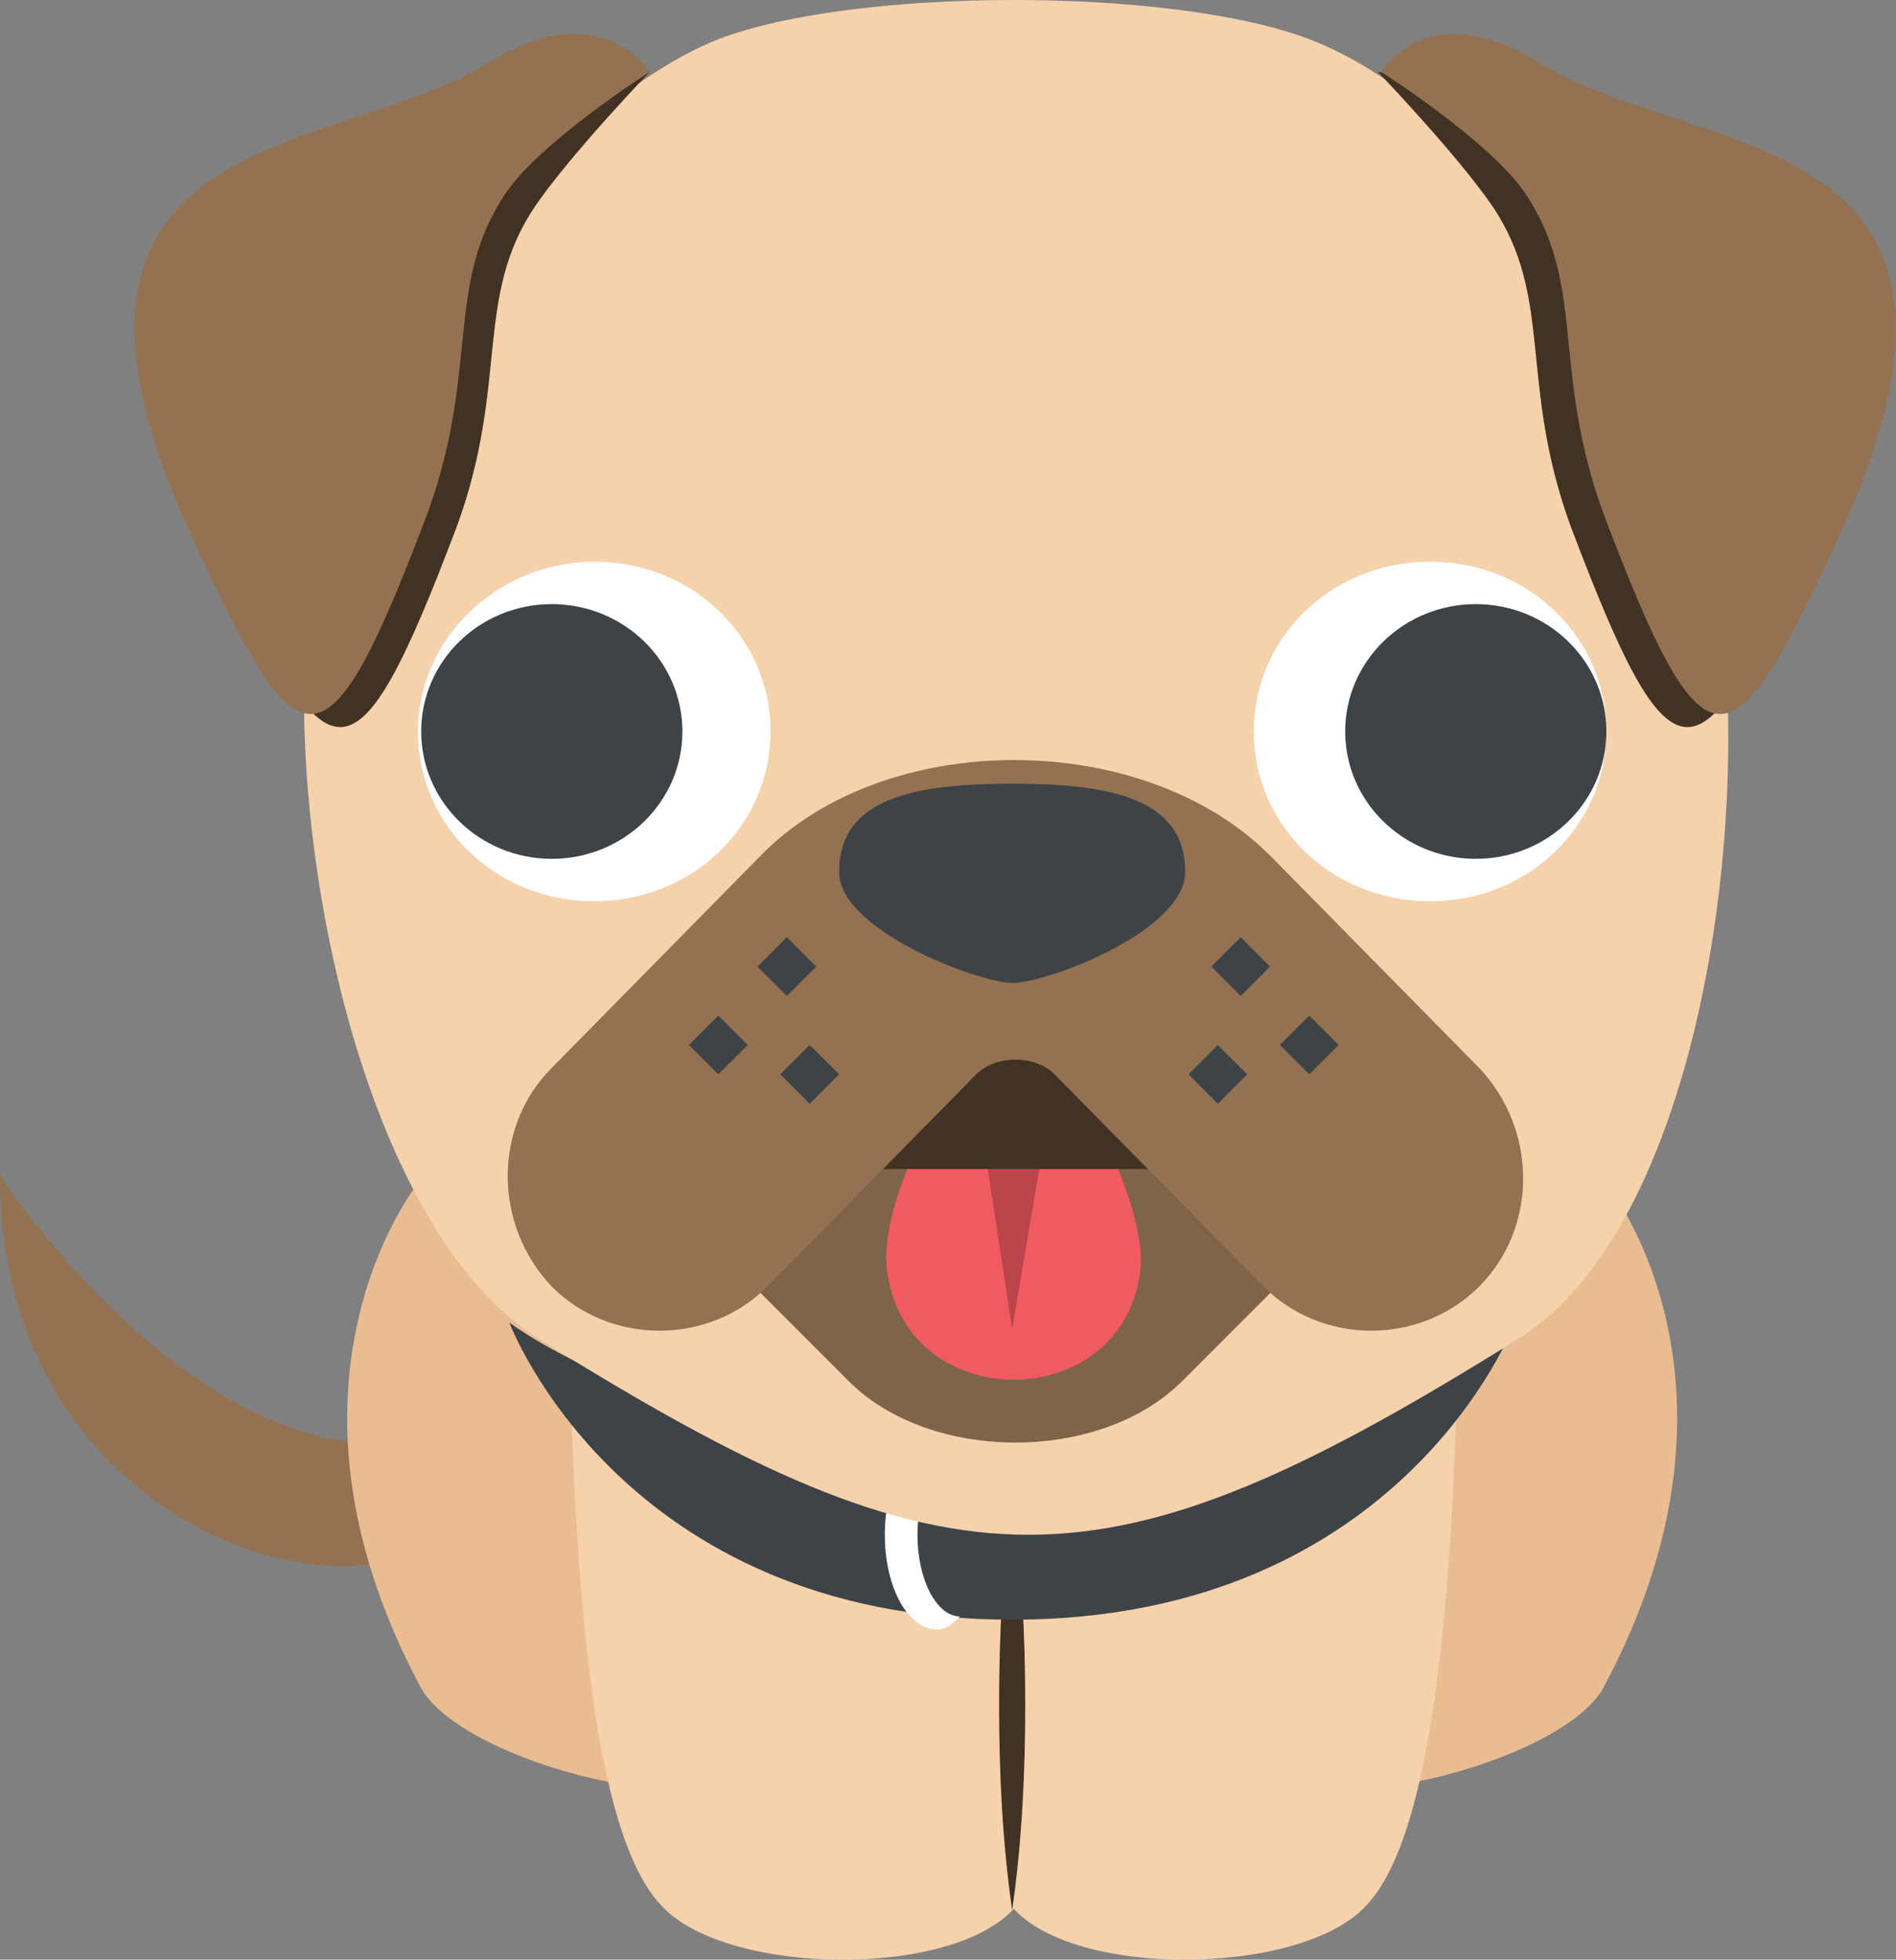 <svg xmlns="http://www.w3.org/2000/svg" xmlns:xlink="http://www.w3.org/1999/xlink" aria-hidden="true" role="img" class="iconify iconify--emojione" preserveAspectRatio="xMidYMid meet" viewBox="3 2 58.07 60.01">

<rect x="3" y="2" width="58.07" height="60.01" fill="#808080" stroke="none"/>

<path d="M14.1 46.2C8 45.7 3 38 3 38c0 9.5 8.4 13 12.2 11.7c3.4-1.1-1.1-3.5-1.1-3.5z" fill="#947151">

</path>

<path d="M41.3 56c1.7 2 9.5 0 10.8-2.3c5.1-9.5 0-15.6 0-15.6l-10.8 3.3c0 .1-2.2 12.1 0 14.6" fill="#eabc92">

</path>

<path d="M34 60.4c1.9 2.2 8.8 2.1 10.8 0c3-3 2.8-16.7 3-23.3L35.1 36S31.6 57.5 34 60.4" fill="#f5d1ac">

</path>

<path d="M26.7 56c-1.7 2-9.5 0-10.8-2.3c-5.1-9.5 0-15.6 0-15.6l10.8 3.3c0 .1 2.3 12.1 0 14.6" fill="#eabc92">

</path>

<path d="M34.1 60.4c-1.9 2.2-8.8 2.1-10.8 0c-3-3-2.8-16.7-3-23.3L33 36s3.5 21.5 1.1 24.4" fill="#f5d1ac">

</path>

<path d="M34 60.5c-.3-2.1-.4-4.2-.4-6.3c0-2.1.1-4.2.4-6.3c.3 2.1.4 4.2.4 6.3c0 2.1-.1 4.2-.4 6.3" fill="#423223">

</path>

<path d="M34 46.5c-10.2 0-15.4-4-15.4-4S22 51.6 34 51.6s15.4-9.1 15.4-9.1s-5.2 4-15.4 4" fill="#3e4347">

</path>

<path d="M31.1 49c0-1.4.6-2.5 1.3-2.6c-.2-.2-.5-.3-.7-.3c-.9 0-1.6 1.3-1.6 2.9c0 1.6.7 2.9 1.6 2.9c.3 0 .5-.2.7-.4c-.7 0-1.3-1.1-1.3-2.5" fill="#ffffff">

</path>

<path d="M19.5 43C13.4 39.2 11 24.3 13 17.6c1.5-5 7-12.4 12-14.4c4.2-1.6 13.9-1.6 18.1 0c5 1.9 10.6 9.3 12 14.4c2 6.8.5 21.6-5.6 25.4c-12.8 8-17.2 8-30 0" fill="#f5d1ac">

</path>

<path d="M9.9 19.1c3.2 6.9 4 7.2 7.1-1c1.6-4.4.5-7 2.4-9.8c1.1-1.6 3.5-4.1 3.5-4.1S3.7 6.1 9.9 19.1" fill="#423223">

</path>

<path d="M18 3.9c-4.8 3-15.1 1.8-9 14.8c3.2 6.9 4 7.2 7.1-1c1.6-4.4.5-7 2.4-9.8c1.1-1.6 4.4-3.7 4.4-3.7s-1.5-2.4-4.9-.3" fill="#947151">

</path>

<path d="M58.2 19.1c-3.2 6.9-4 7.2-7.1-1c-1.6-4.4-.5-7-2.4-9.8c-1.1-1.6-3.5-4.1-3.5-4.1s19.2 1.9 13 14.9" fill="#423223">

</path>

<path d="M50.1 3.9c4.8 3 15.2 1.8 9.1 14.8c-3.2 6.9-4 7.2-7.1-1c-1.6-4.4-.5-7-2.4-9.8c-1.1-1.6-4.4-3.7-4.4-3.7s1.4-2.4 4.8-.3" fill="#947151">

</path>

<path d="M21.2 19.2c3 0 5.4 2.3 5.4 5.2s-2.4 5.2-5.4 5.2c-3 0-5.4-2.3-5.4-5.2s2.5-5.2 5.4-5.2" fill="#ffffff">

</path>

<ellipse cx="19.9" cy="24.4" rx="4" ry="3.9" fill="#3e4347">

</ellipse>

<path d="M52.2 24.4c0 2.9-2.4 5.2-5.4 5.2c-3 0-5.4-2.3-5.4-5.2s2.4-5.2 5.4-5.2c3 0 5.4 2.3 5.4 5.2" fill="#ffffff">

</path>

<ellipse cx="48.2" cy="24.4" rx="4" ry="3.9" fill="#3e4347">

</ellipse>

<path d="M24.8 40.1l4.2 4.2c2.5 2.5 7.7 2.5 10.2 0l4.2-4.2l-4.4-4.3h-9.9l-4.3 4.3" fill="#7d644b">

</path>

<path d="M34 32.1s-4.4 6.1-3.8 9c.7 4.2 7 4.2 7.7 0c.5-2.9-3.9-9-3.9-9" fill="#f15a61">

</path>

<path d="M34 42.7l1-5.9h-1.9l.9 5.9" fill="#ba454b">

</path>

<path fill="#423223" d="M29.5 33.8h9v4h-9z">

</path>

<path d="M48.3 34.7l-6.4-6.5c-3.9-3.9-11.8-3.9-15.6 0l-6.4 6.5c-1.8 1.8-1.8 4.8 0 6.7c1.8 1.8 4.8 1.8 6.6 0l6.4-6.5c.6-.6 1.8-.6 2.4 0l6.4 6.5c1.8 1.8 4.8 1.8 6.6 0c1.8-1.8 1.8-4.8 0-6.7" fill="#947151">

</path>

<g fill="#3e4347">

<path d="M28.7 28.7c0-2.3 2.4-2.7 5.3-2.7s5.3.4 5.3 2.7c0 1.8-4.2 3.4-5.3 3.4c-1 0-5.3-1.6-5.3-3.4">

</path>

<path d="M27.1 30.7l-.9.9l.9.9l.9-.9z">

</path>

<path d="M25 33.1l-.9.9l.9.9l.9-.9z">

</path>

<path d="M27.8 34l-.9.9l.9.9l.9-.9z">

</path>

<path d="M41 30.7l.9.9l-.9.9l-.9-.9z">

</path>

<path d="M43.1 33.1l.9.9l-.9.9l-.9-.9z">

</path>

<path d="M40.3 34l.9.9l-.9.9l-.9-.9z">

</path>

</g>

</svg>